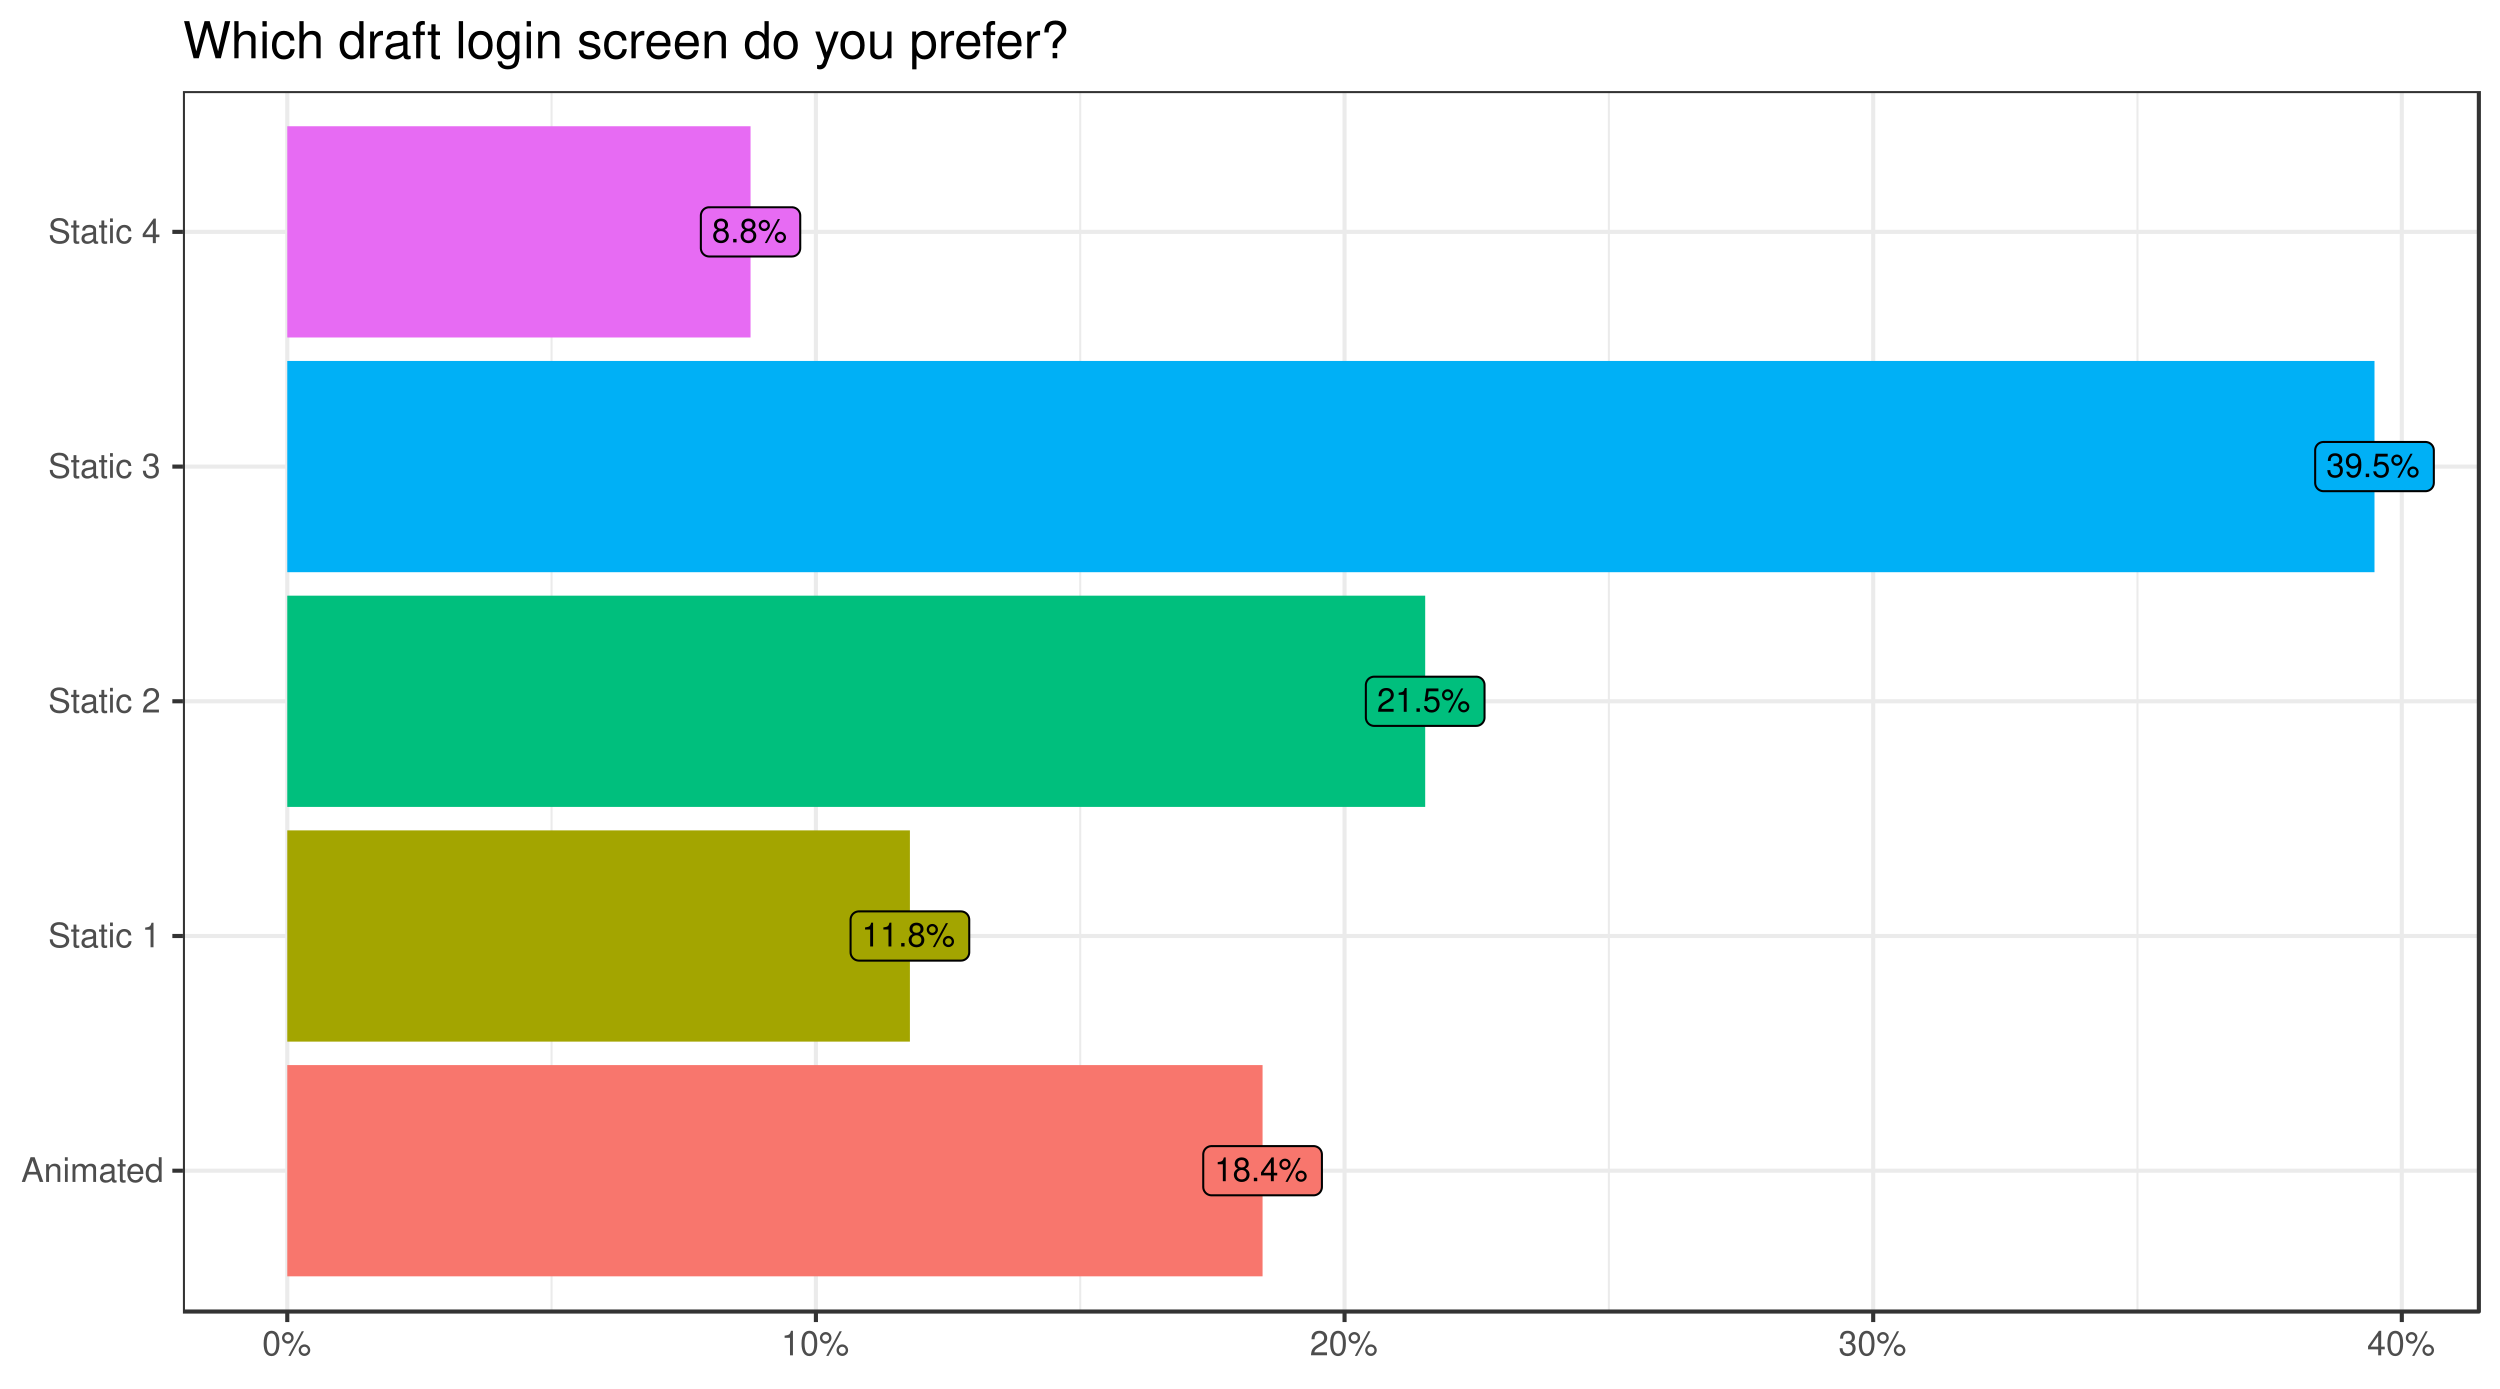 <?xml version="1.0" encoding="UTF-8"?>
<svg xmlns="http://www.w3.org/2000/svg" xmlns:xlink="http://www.w3.org/1999/xlink" width="648pt" height="360pt" viewBox="0 0 648 360" version="1.1">
<defs>
<g>
<symbol overflow="visible" id="glyph0-0">
<path style="stroke:none;" d=""/>
</symbol>
<symbol overflow="visible" id="glyph0-1">
<path style="stroke:none;" d="M 2.203 -4.391 L 2.203 0 L 2.953 0 L 2.953 -6.172 L 2.469 -6.172 C 2.203 -5.219 2.031 -5.094 0.875 -4.938 L 0.875 -4.391 Z M 2.203 -4.391 "/>
</symbol>
<symbol overflow="visible" id="glyph0-2">
<path style="stroke:none;" d="M 3.328 -3.25 C 3.969 -3.641 4.156 -3.938 4.156 -4.516 C 4.156 -5.5 3.422 -6.172 2.344 -6.172 C 1.281 -6.172 0.531 -5.5 0.531 -4.531 C 0.531 -3.938 0.719 -3.641 1.344 -3.25 C 0.656 -2.906 0.312 -2.391 0.312 -1.719 C 0.312 -0.594 1.141 0.203 2.344 0.203 C 3.547 0.203 4.375 -0.594 4.375 -1.719 C 4.375 -2.391 4.031 -2.906 3.328 -3.25 Z M 2.344 -5.5 C 2.984 -5.5 3.391 -5.125 3.391 -4.5 C 3.391 -3.922 2.984 -3.547 2.344 -3.547 C 1.703 -3.547 1.297 -3.922 1.297 -4.516 C 1.297 -5.125 1.703 -5.5 2.344 -5.5 Z M 2.344 -2.906 C 3.094 -2.906 3.609 -2.422 3.609 -1.703 C 3.609 -0.953 3.109 -0.469 2.328 -0.469 C 1.594 -0.469 1.078 -0.969 1.078 -1.688 C 1.078 -2.422 1.594 -2.906 2.344 -2.906 Z M 2.344 -2.906 "/>
</symbol>
<symbol overflow="visible" id="glyph0-3">
<path style="stroke:none;" d="M 1.625 -0.891 L 0.75 -0.891 L 0.75 0 L 1.625 0 Z M 1.625 -0.891 "/>
</symbol>
<symbol overflow="visible" id="glyph0-4">
<path style="stroke:none;" d="M 2.797 -1.5 L 2.797 0 L 3.547 0 L 3.547 -1.5 L 4.438 -1.5 L 4.438 -2.172 L 3.547 -2.172 L 3.547 -6.172 L 2.984 -6.172 L 0.234 -2.281 L 0.234 -1.5 Z M 2.797 -2.172 L 0.891 -2.172 L 2.797 -4.891 Z M 2.797 -2.172 "/>
</symbol>
<symbol overflow="visible" id="glyph0-5">
<path style="stroke:none;" d="M 1.703 -5.844 C 0.891 -5.844 0.25 -5.188 0.25 -4.391 C 0.25 -3.578 0.891 -2.922 1.703 -2.922 C 2.5 -2.922 3.156 -3.578 3.156 -4.375 C 3.156 -5.203 2.516 -5.844 1.703 -5.844 Z M 1.703 -5.25 C 2.188 -5.25 2.562 -4.859 2.562 -4.375 C 2.562 -3.906 2.172 -3.531 1.703 -3.531 C 1.234 -3.531 0.844 -3.906 0.844 -4.391 C 0.844 -4.859 1.219 -5.25 1.703 -5.25 Z M 5.203 -6.047 L 1.828 0.172 L 2.391 0.172 L 5.766 -6.047 Z M 5.875 -2.75 C 5.062 -2.75 4.422 -2.094 4.422 -1.297 C 4.422 -0.484 5.062 0.156 5.875 0.156 C 6.672 0.156 7.328 -0.484 7.328 -1.281 C 7.328 -2.094 6.688 -2.75 5.875 -2.75 Z M 5.875 -2.156 C 6.359 -2.156 6.734 -1.766 6.734 -1.281 C 6.734 -0.812 6.344 -0.438 5.875 -0.438 C 5.391 -0.438 5.016 -0.812 5.016 -1.297 C 5.016 -1.766 5.391 -2.156 5.875 -2.156 Z M 5.875 -2.156 "/>
</symbol>
<symbol overflow="visible" id="glyph0-6">
<path style="stroke:none;" d="M 4.312 -0.75 L 1.141 -0.75 C 1.219 -1.25 1.484 -1.578 2.234 -2.031 L 3.078 -2.516 C 3.922 -2.984 4.359 -3.609 4.359 -4.375 C 4.359 -4.875 4.156 -5.359 3.797 -5.688 C 3.438 -6.016 3 -6.172 2.422 -6.172 C 1.656 -6.172 1.078 -5.891 0.75 -5.359 C 0.531 -5.047 0.438 -4.656 0.422 -4.031 L 1.172 -4.031 C 1.203 -4.453 1.25 -4.703 1.359 -4.906 C 1.547 -5.281 1.938 -5.516 2.391 -5.516 C 3.078 -5.516 3.594 -5.016 3.594 -4.344 C 3.594 -3.859 3.312 -3.422 2.766 -3.125 L 1.984 -2.656 C 0.719 -1.938 0.359 -1.359 0.297 -0.016 L 4.312 -0.016 Z M 4.312 -0.75 "/>
</symbol>
<symbol overflow="visible" id="glyph0-7">
<path style="stroke:none;" d="M 4.062 -6.047 L 0.938 -6.047 L 0.484 -2.75 L 1.172 -2.75 C 1.531 -3.172 1.812 -3.312 2.297 -3.312 C 3.109 -3.312 3.609 -2.766 3.609 -1.875 C 3.609 -1 3.109 -0.469 2.281 -0.469 C 1.625 -0.469 1.234 -0.797 1.047 -1.484 L 0.297 -1.484 C 0.406 -0.984 0.484 -0.75 0.672 -0.531 C 1 -0.062 1.625 0.203 2.297 0.203 C 3.531 0.203 4.375 -0.688 4.375 -1.969 C 4.375 -3.172 3.578 -3.984 2.422 -3.984 C 2 -3.984 1.656 -3.875 1.312 -3.625 L 1.547 -5.312 L 4.062 -5.312 Z M 4.062 -6.047 "/>
</symbol>
<symbol overflow="visible" id="glyph0-8">
<path style="stroke:none;" d="M 1.891 -2.844 L 2.297 -2.844 C 3.109 -2.844 3.547 -2.453 3.547 -1.719 C 3.547 -0.938 3.078 -0.469 2.297 -0.469 C 1.469 -0.469 1.078 -0.891 1.031 -1.797 L 0.266 -1.797 C 0.312 -1.297 0.391 -0.969 0.531 -0.703 C 0.859 -0.109 1.438 0.203 2.266 0.203 C 3.516 0.203 4.312 -0.547 4.312 -1.719 C 4.312 -2.516 4.016 -2.938 3.297 -3.188 C 3.859 -3.422 4.141 -3.844 4.141 -4.469 C 4.141 -5.531 3.453 -6.172 2.297 -6.172 C 1.078 -6.172 0.422 -5.484 0.406 -4.188 L 1.156 -4.188 C 1.156 -4.562 1.188 -4.766 1.281 -4.953 C 1.453 -5.312 1.828 -5.516 2.297 -5.516 C 2.969 -5.516 3.375 -5.109 3.375 -4.438 C 3.375 -4.016 3.219 -3.75 2.891 -3.594 C 2.672 -3.516 2.406 -3.484 1.891 -3.469 Z M 1.891 -2.844 "/>
</symbol>
<symbol overflow="visible" id="glyph0-9">
<path style="stroke:none;" d="M 0.453 -1.406 C 0.594 -0.406 1.25 0.203 2.172 0.203 C 2.844 0.203 3.438 -0.125 3.797 -0.688 C 4.172 -1.281 4.344 -2.031 4.344 -3.156 C 4.344 -4.203 4.188 -4.859 3.828 -5.406 C 3.5 -5.906 2.969 -6.172 2.297 -6.172 C 1.156 -6.172 0.328 -5.312 0.328 -4.109 C 0.328 -2.984 1.094 -2.172 2.188 -2.172 C 2.75 -2.172 3.188 -2.375 3.562 -2.844 C 3.562 -1.312 3.078 -0.469 2.219 -0.469 C 1.688 -0.469 1.328 -0.812 1.203 -1.406 Z M 2.297 -5.516 C 3 -5.516 3.531 -4.922 3.531 -4.125 C 3.531 -3.375 3.016 -2.844 2.266 -2.844 C 1.547 -2.844 1.094 -3.359 1.094 -4.172 C 1.094 -4.953 1.594 -5.516 2.297 -5.516 Z M 2.297 -5.516 "/>
</symbol>
<symbol overflow="visible" id="glyph1-0">
<path style="stroke:none;" d=""/>
</symbol>
<symbol overflow="visible" id="glyph1-1">
<path style="stroke:none;" d="M 4.172 -1.922 L 4.828 0 L 5.75 0 L 3.5 -6.406 L 2.438 -6.406 L 0.156 0 L 1.016 0 L 1.703 -1.922 Z M 3.938 -2.609 L 1.906 -2.609 L 2.953 -5.531 Z M 3.938 -2.609 "/>
</symbol>
<symbol overflow="visible" id="glyph1-2">
<path style="stroke:none;" d="M 0.609 -4.609 L 0.609 0 L 1.359 0 L 1.359 -2.547 C 1.359 -3.484 1.844 -4.094 2.609 -4.094 C 3.188 -4.094 3.547 -3.75 3.547 -3.188 L 3.547 0 L 4.281 0 L 4.281 -3.484 C 4.281 -4.25 3.719 -4.734 2.828 -4.734 C 2.141 -4.734 1.703 -4.484 1.297 -3.828 L 1.297 -4.609 Z M 0.609 -4.609 "/>
</symbol>
<symbol overflow="visible" id="glyph1-3">
<path style="stroke:none;" d="M 1.312 -4.609 L 0.594 -4.609 L 0.594 0 L 1.312 0 Z M 1.312 -6.406 L 0.578 -6.406 L 0.578 -5.484 L 1.312 -5.484 Z M 1.312 -6.406 "/>
</symbol>
<symbol overflow="visible" id="glyph1-4">
<path style="stroke:none;" d="M 0.609 -4.609 L 0.609 0 L 1.359 0 L 1.359 -2.891 C 1.359 -3.562 1.844 -4.094 2.438 -4.094 C 2.984 -4.094 3.297 -3.766 3.297 -3.172 L 3.297 0 L 4.031 0 L 4.031 -2.891 C 4.031 -3.562 4.516 -4.094 5.109 -4.094 C 5.641 -4.094 5.969 -3.75 5.969 -3.172 L 5.969 0 L 6.703 0 L 6.703 -3.453 C 6.703 -4.281 6.234 -4.734 5.359 -4.734 C 4.75 -4.734 4.375 -4.562 3.953 -4.031 C 3.672 -4.531 3.312 -4.734 2.703 -4.734 C 2.094 -4.734 1.688 -4.516 1.297 -3.953 L 1.297 -4.609 Z M 0.609 -4.609 "/>
</symbol>
<symbol overflow="visible" id="glyph1-5">
<path style="stroke:none;" d="M 4.703 -0.438 C 4.625 -0.406 4.594 -0.406 4.547 -0.406 C 4.297 -0.406 4.156 -0.547 4.156 -0.781 L 4.156 -3.484 C 4.156 -4.297 3.547 -4.734 2.422 -4.734 C 1.734 -4.734 1.203 -4.547 0.891 -4.203 C 0.672 -3.969 0.594 -3.703 0.578 -3.25 L 1.312 -3.25 C 1.375 -3.812 1.703 -4.062 2.391 -4.062 C 3.062 -4.062 3.422 -3.812 3.422 -3.375 L 3.422 -3.188 C 3.406 -2.875 3.25 -2.75 2.656 -2.672 C 1.625 -2.547 1.453 -2.5 1.172 -2.391 C 0.641 -2.156 0.375 -1.766 0.375 -1.156 C 0.375 -0.328 0.953 0.203 1.875 0.203 C 2.469 0.203 2.922 0 3.453 -0.469 C 3.5 0 3.734 0.203 4.203 0.203 C 4.359 0.203 4.453 0.188 4.703 0.125 Z M 3.422 -1.453 C 3.422 -1.203 3.359 -1.062 3.125 -0.859 C 2.828 -0.578 2.469 -0.438 2.047 -0.438 C 1.469 -0.438 1.141 -0.719 1.141 -1.172 C 1.141 -1.656 1.453 -1.906 2.25 -2.016 C 3.031 -2.125 3.172 -2.156 3.422 -2.281 Z M 3.422 -1.453 "/>
</symbol>
<symbol overflow="visible" id="glyph1-6">
<path style="stroke:none;" d="M 2.234 -4.609 L 1.484 -4.609 L 1.484 -5.875 L 0.75 -5.875 L 0.75 -4.609 L 0.125 -4.609 L 0.125 -4.016 L 0.75 -4.016 L 0.75 -0.531 C 0.75 -0.047 1.062 0.203 1.641 0.203 C 1.828 0.203 1.984 0.188 2.234 0.141 L 2.234 -0.469 C 2.125 -0.453 2.031 -0.438 1.875 -0.438 C 1.562 -0.438 1.484 -0.531 1.484 -0.859 L 1.484 -4.016 L 2.234 -4.016 Z M 2.234 -4.609 "/>
</symbol>
<symbol overflow="visible" id="glyph1-7">
<path style="stroke:none;" d="M 4.516 -2.062 C 4.516 -2.766 4.453 -3.188 4.328 -3.531 C 4.031 -4.281 3.328 -4.734 2.469 -4.734 C 1.172 -4.734 0.359 -3.766 0.359 -2.25 C 0.359 -0.719 1.141 0.203 2.453 0.203 C 3.5 0.203 4.234 -0.391 4.422 -1.406 L 3.672 -1.406 C 3.469 -0.797 3.062 -0.469 2.469 -0.469 C 2 -0.469 1.609 -0.688 1.359 -1.078 C 1.188 -1.344 1.125 -1.594 1.125 -2.062 Z M 1.141 -2.656 C 1.203 -3.516 1.719 -4.062 2.453 -4.062 C 3.203 -4.062 3.719 -3.484 3.719 -2.656 Z M 1.141 -2.656 "/>
</symbol>
<symbol overflow="visible" id="glyph1-8">
<path style="stroke:none;" d="M 4.359 -6.406 L 3.625 -6.406 L 3.625 -4.031 C 3.312 -4.5 2.828 -4.734 2.203 -4.734 C 1.016 -4.734 0.234 -3.781 0.234 -2.312 C 0.234 -0.75 0.984 0.203 2.234 0.203 C 2.875 0.203 3.312 -0.031 3.703 -0.609 L 3.703 0 L 4.359 0 Z M 2.328 -4.062 C 3.125 -4.062 3.625 -3.359 3.625 -2.25 C 3.625 -1.188 3.109 -0.484 2.344 -0.484 C 1.531 -0.484 1 -1.203 1 -2.266 C 1 -3.344 1.531 -4.062 2.328 -4.062 Z M 2.328 -4.062 "/>
</symbol>
<symbol overflow="visible" id="glyph1-9">
<path style="stroke:none;" d="M 5.25 -4.531 C 5.25 -4.969 5.219 -5.094 5.078 -5.391 C 4.719 -6.125 3.969 -6.516 2.891 -6.516 C 1.484 -6.516 0.609 -5.797 0.609 -4.641 C 0.609 -3.859 1.031 -3.359 1.875 -3.141 L 3.469 -2.719 C 4.281 -2.5 4.641 -2.188 4.641 -1.688 C 4.641 -1.344 4.453 -0.984 4.188 -0.797 C 3.938 -0.609 3.531 -0.516 3.016 -0.516 C 2.312 -0.516 1.844 -0.688 1.531 -1.062 C 1.297 -1.344 1.188 -1.641 1.203 -2.047 L 0.422 -2.047 C 0.438 -1.453 0.547 -1.062 0.797 -0.719 C 1.234 -0.109 1.984 0.203 2.953 0.203 C 3.719 0.203 4.344 0.031 4.766 -0.297 C 5.188 -0.641 5.469 -1.203 5.469 -1.766 C 5.469 -2.547 4.969 -3.125 4.094 -3.375 L 2.484 -3.797 C 1.719 -4.016 1.438 -4.25 1.438 -4.75 C 1.438 -5.406 2 -5.828 2.875 -5.828 C 3.891 -5.828 4.453 -5.375 4.469 -4.531 Z M 5.25 -4.531 "/>
</symbol>
<symbol overflow="visible" id="glyph1-10">
<path style="stroke:none;" d="M 4.141 -3.062 C 4.109 -3.516 4.016 -3.797 3.828 -4.062 C 3.516 -4.484 2.969 -4.734 2.328 -4.734 C 1.078 -4.734 0.266 -3.75 0.266 -2.219 C 0.266 -0.734 1.062 0.203 2.312 0.203 C 3.406 0.203 4.109 -0.453 4.203 -1.578 L 3.453 -1.578 C 3.328 -0.844 2.953 -0.469 2.328 -0.469 C 1.516 -0.469 1.031 -1.141 1.031 -2.219 C 1.031 -3.375 1.516 -4.062 2.312 -4.062 C 2.922 -4.062 3.312 -3.703 3.406 -3.062 Z M 4.141 -3.062 "/>
</symbol>
<symbol overflow="visible" id="glyph1-11">
<path style="stroke:none;" d=""/>
</symbol>
<symbol overflow="visible" id="glyph1-12">
<path style="stroke:none;" d="M 2.281 -4.531 L 2.281 0 L 3.047 0 L 3.047 -6.359 L 2.547 -6.359 C 2.266 -5.391 2.094 -5.25 0.891 -5.094 L 0.891 -4.531 Z M 2.281 -4.531 "/>
</symbol>
<symbol overflow="visible" id="glyph1-13">
<path style="stroke:none;" d="M 4.453 -0.766 L 1.172 -0.766 C 1.25 -1.297 1.531 -1.625 2.297 -2.094 L 3.172 -2.594 C 4.047 -3.062 4.5 -3.719 4.5 -4.5 C 4.5 -5.031 4.281 -5.531 3.922 -5.875 C 3.547 -6.203 3.094 -6.359 2.5 -6.359 C 1.703 -6.359 1.125 -6.078 0.781 -5.531 C 0.547 -5.203 0.453 -4.797 0.438 -4.156 L 1.219 -4.156 C 1.234 -4.594 1.297 -4.844 1.406 -5.062 C 1.594 -5.438 2 -5.688 2.469 -5.688 C 3.172 -5.688 3.703 -5.172 3.703 -4.484 C 3.703 -3.969 3.406 -3.531 2.859 -3.219 L 2.047 -2.75 C 0.75 -2 0.375 -1.406 0.297 -0.016 L 4.453 -0.016 Z M 4.453 -0.766 "/>
</symbol>
<symbol overflow="visible" id="glyph1-14">
<path style="stroke:none;" d="M 1.938 -2.922 L 2.359 -2.922 C 3.203 -2.922 3.656 -2.531 3.656 -1.766 C 3.656 -0.969 3.172 -0.484 2.375 -0.484 C 1.516 -0.484 1.109 -0.922 1.062 -1.844 L 0.281 -1.844 C 0.312 -1.344 0.406 -1 0.547 -0.719 C 0.875 -0.109 1.484 0.203 2.344 0.203 C 3.625 0.203 4.453 -0.578 4.453 -1.781 C 4.453 -2.594 4.141 -3.031 3.391 -3.297 C 3.969 -3.531 4.266 -3.969 4.266 -4.609 C 4.266 -5.703 3.547 -6.359 2.359 -6.359 C 1.109 -6.359 0.438 -5.656 0.406 -4.312 L 1.188 -4.312 C 1.203 -4.703 1.234 -4.922 1.328 -5.109 C 1.5 -5.469 1.891 -5.688 2.375 -5.688 C 3.062 -5.688 3.469 -5.266 3.469 -4.578 C 3.469 -4.141 3.312 -3.859 2.969 -3.719 C 2.766 -3.625 2.484 -3.594 1.938 -3.578 Z M 1.938 -2.922 "/>
</symbol>
<symbol overflow="visible" id="glyph1-15">
<path style="stroke:none;" d="M 2.875 -1.547 L 2.875 0 L 3.656 0 L 3.656 -1.547 L 4.578 -1.547 L 4.578 -2.234 L 3.656 -2.234 L 3.656 -6.359 L 3.078 -6.359 L 0.25 -2.359 L 0.25 -1.547 Z M 2.875 -2.234 L 0.922 -2.234 L 2.875 -5.047 Z M 2.875 -2.234 "/>
</symbol>
<symbol overflow="visible" id="glyph1-16">
<path style="stroke:none;" d="M 2.422 -6.359 C 1.844 -6.359 1.312 -6.094 0.984 -5.672 C 0.578 -5.109 0.375 -4.25 0.375 -3.078 C 0.375 -0.938 1.078 0.203 2.422 0.203 C 3.734 0.203 4.453 -0.938 4.453 -3.031 C 4.453 -4.25 4.266 -5.078 3.859 -5.672 C 3.531 -6.109 3.016 -6.359 2.422 -6.359 Z M 2.422 -5.672 C 3.25 -5.672 3.672 -4.828 3.672 -3.094 C 3.672 -1.281 3.266 -0.438 2.406 -0.438 C 1.578 -0.438 1.172 -1.312 1.172 -3.062 C 1.172 -4.828 1.578 -5.672 2.422 -5.672 Z M 2.422 -5.672 "/>
</symbol>
<symbol overflow="visible" id="glyph1-17">
<path style="stroke:none;" d="M 1.75 -6.031 C 0.922 -6.031 0.25 -5.344 0.25 -4.516 C 0.25 -3.688 0.922 -3.016 1.766 -3.016 C 2.578 -3.016 3.25 -3.688 3.25 -4.5 C 3.25 -5.359 2.594 -6.031 1.75 -6.031 Z M 1.75 -5.406 C 2.25 -5.406 2.641 -5.016 2.641 -4.516 C 2.641 -4.031 2.25 -3.641 1.766 -3.641 C 1.266 -3.641 0.859 -4.031 0.859 -4.516 C 0.859 -5.016 1.266 -5.406 1.75 -5.406 Z M 5.359 -6.234 L 1.875 0.172 L 2.469 0.172 L 5.938 -6.234 Z M 6.047 -2.828 C 5.219 -2.828 4.562 -2.156 4.562 -1.344 C 4.562 -0.5 5.219 0.172 6.062 0.172 C 6.875 0.172 7.562 -0.5 7.562 -1.312 C 7.562 -2.156 6.891 -2.828 6.047 -2.828 Z M 6.047 -2.219 C 6.547 -2.219 6.953 -1.828 6.953 -1.312 C 6.953 -0.844 6.547 -0.453 6.062 -0.453 C 5.562 -0.453 5.156 -0.844 5.156 -1.344 C 5.156 -1.828 5.562 -2.219 6.047 -2.219 Z M 6.047 -2.219 "/>
</symbol>
<symbol overflow="visible" id="glyph2-0">
<path style="stroke:none;" d=""/>
</symbol>
<symbol overflow="visible" id="glyph2-1">
<path style="stroke:none;" d="M 9.828 0 L 12.266 -9.625 L 10.891 -9.625 L 9.125 -1.812 L 6.938 -9.625 L 5.609 -9.625 L 3.469 -1.812 L 1.656 -9.625 L 0.297 -9.625 L 2.766 0 L 4.109 0 L 6.266 -7.906 L 8.469 0 Z M 9.828 0 "/>
</symbol>
<symbol overflow="visible" id="glyph2-2">
<path style="stroke:none;" d="M 0.922 -9.625 L 0.922 0 L 2.016 0 L 2.016 -3.812 C 2.016 -5.234 2.766 -6.156 3.891 -6.156 C 4.266 -6.156 4.609 -6.047 4.875 -5.844 C 5.188 -5.609 5.328 -5.281 5.328 -4.797 L 5.328 0 L 6.422 0 L 6.422 -5.234 C 6.422 -6.391 5.578 -7.109 4.234 -7.109 C 3.266 -7.109 2.672 -6.812 2.016 -5.969 L 2.016 -9.625 Z M 0.922 -9.625 "/>
</symbol>
<symbol overflow="visible" id="glyph2-3">
<path style="stroke:none;" d="M 1.984 -6.922 L 0.891 -6.922 L 0.891 0 L 1.984 0 Z M 1.984 -9.625 L 0.875 -9.625 L 0.875 -8.234 L 1.984 -8.234 Z M 1.984 -9.625 "/>
</symbol>
<symbol overflow="visible" id="glyph2-4">
<path style="stroke:none;" d="M 6.219 -4.594 C 6.172 -5.266 6.016 -5.703 5.75 -6.094 C 5.281 -6.734 4.453 -7.109 3.484 -7.109 C 1.609 -7.109 0.406 -5.641 0.406 -3.344 C 0.406 -1.109 1.594 0.297 3.469 0.297 C 5.125 0.297 6.172 -0.688 6.297 -2.375 L 5.188 -2.375 C 5 -1.266 4.438 -0.719 3.5 -0.719 C 2.281 -0.719 1.562 -1.703 1.562 -3.344 C 1.562 -5.062 2.266 -6.094 3.469 -6.094 C 4.391 -6.094 4.984 -5.562 5.109 -4.594 Z M 6.219 -4.594 "/>
</symbol>
<symbol overflow="visible" id="glyph2-5">
<path style="stroke:none;" d=""/>
</symbol>
<symbol overflow="visible" id="glyph2-6">
<path style="stroke:none;" d="M 6.531 -9.625 L 5.438 -9.625 L 5.438 -6.047 C 4.984 -6.75 4.234 -7.109 3.312 -7.109 C 1.516 -7.109 0.344 -5.672 0.344 -3.469 C 0.344 -1.141 1.484 0.297 3.359 0.297 C 4.297 0.297 4.969 -0.047 5.562 -0.906 L 5.562 0 L 6.531 0 Z M 3.5 -6.094 C 4.688 -6.094 5.438 -5.047 5.438 -3.375 C 5.438 -1.781 4.672 -0.719 3.516 -0.719 C 2.297 -0.719 1.484 -1.797 1.484 -3.406 C 1.484 -5.016 2.297 -6.094 3.5 -6.094 Z M 3.5 -6.094 "/>
</symbol>
<symbol overflow="visible" id="glyph2-7">
<path style="stroke:none;" d="M 0.906 -6.922 L 0.906 0 L 2.016 0 L 2.016 -3.594 C 2.031 -5.25 2.719 -6 4.234 -5.953 L 4.234 -7.078 C 4.047 -7.109 3.953 -7.109 3.812 -7.109 C 3.109 -7.109 2.562 -6.688 1.922 -5.672 L 1.922 -6.922 Z M 0.906 -6.922 "/>
</symbol>
<symbol overflow="visible" id="glyph2-8">
<path style="stroke:none;" d="M 7.062 -0.641 C 6.938 -0.625 6.891 -0.625 6.828 -0.625 C 6.438 -0.625 6.234 -0.812 6.234 -1.156 L 6.234 -5.234 C 6.234 -6.453 5.328 -7.109 3.625 -7.109 C 2.609 -7.109 1.812 -6.828 1.328 -6.312 C 1.016 -5.953 0.891 -5.562 0.859 -4.875 L 1.969 -4.875 C 2.062 -5.719 2.562 -6.094 3.594 -6.094 C 4.594 -6.094 5.141 -5.734 5.141 -5.062 L 5.141 -4.781 C 5.125 -4.297 4.891 -4.125 3.984 -4.016 C 2.422 -3.812 2.188 -3.766 1.766 -3.594 C 0.969 -3.25 0.547 -2.641 0.547 -1.75 C 0.547 -0.484 1.422 0.297 2.828 0.297 C 3.703 0.297 4.391 0 5.172 -0.719 C 5.25 0 5.594 0.297 6.312 0.297 C 6.547 0.297 6.688 0.281 7.062 0.188 Z M 5.141 -2.172 C 5.141 -1.812 5.031 -1.578 4.703 -1.281 C 4.25 -0.875 3.703 -0.656 3.062 -0.656 C 2.203 -0.656 1.703 -1.062 1.703 -1.766 C 1.703 -2.5 2.172 -2.859 3.359 -3.031 C 4.547 -3.188 4.766 -3.25 5.141 -3.422 Z M 5.141 -2.172 "/>
</symbol>
<symbol overflow="visible" id="glyph2-9">
<path style="stroke:none;" d="M 3.406 -6.922 L 2.25 -6.922 L 2.25 -8 C 2.25 -8.469 2.516 -8.703 3.031 -8.703 C 3.109 -8.703 3.156 -8.703 3.406 -8.688 L 3.406 -9.594 C 3.156 -9.656 3.016 -9.672 2.781 -9.672 C 1.766 -9.672 1.156 -9.078 1.156 -8.094 L 1.156 -6.922 L 0.234 -6.922 L 0.234 -6.016 L 1.156 -6.016 L 1.156 0 L 2.25 0 L 2.25 -6.016 L 3.406 -6.016 Z M 3.406 -6.922 "/>
</symbol>
<symbol overflow="visible" id="glyph2-10">
<path style="stroke:none;" d="M 3.359 -6.922 L 2.219 -6.922 L 2.219 -8.812 L 1.125 -8.812 L 1.125 -6.922 L 0.188 -6.922 L 0.188 -6.016 L 1.125 -6.016 L 1.125 -0.797 C 1.125 -0.078 1.594 0.297 2.453 0.297 C 2.75 0.297 2.984 0.281 3.359 0.219 L 3.359 -0.719 C 3.188 -0.672 3.047 -0.656 2.828 -0.656 C 2.344 -0.656 2.219 -0.797 2.219 -1.281 L 2.219 -6.016 L 3.359 -6.016 Z M 3.359 -6.922 "/>
</symbol>
<symbol overflow="visible" id="glyph2-11">
<path style="stroke:none;" d="M 2 -9.625 L 0.891 -9.625 L 0.891 0 L 2 0 Z M 2 -9.625 "/>
</symbol>
<symbol overflow="visible" id="glyph2-12">
<path style="stroke:none;" d="M 3.594 -7.109 C 1.641 -7.109 0.469 -5.734 0.469 -3.406 C 0.469 -1.062 1.641 0.297 3.609 0.297 C 5.562 0.297 6.734 -1.078 6.734 -3.359 C 6.734 -5.75 5.594 -7.109 3.594 -7.109 Z M 3.609 -6.094 C 4.844 -6.094 5.578 -5.078 5.578 -3.359 C 5.578 -1.734 4.812 -0.719 3.609 -0.719 C 2.375 -0.719 1.625 -1.734 1.625 -3.406 C 1.625 -5.078 2.375 -6.094 3.609 -6.094 Z M 3.609 -6.094 "/>
</symbol>
<symbol overflow="visible" id="glyph2-13">
<path style="stroke:none;" d="M 5.328 -6.922 L 5.328 -5.922 C 4.781 -6.75 4.172 -7.109 3.297 -7.109 C 1.625 -7.109 0.469 -5.562 0.469 -3.344 C 0.469 -2.172 0.734 -1.328 1.328 -0.641 C 1.844 -0.031 2.516 0.297 3.219 0.297 C 4.047 0.297 4.641 -0.062 5.234 -0.938 L 5.234 -0.578 C 5.234 1.266 4.719 1.953 3.344 1.953 C 2.406 1.953 1.922 1.578 1.812 0.797 L 0.688 0.797 C 0.797 2.078 1.812 2.875 3.312 2.875 C 4.328 2.875 5.172 2.547 5.625 2 C 6.156 1.344 6.344 0.484 6.344 -1.141 L 6.344 -6.922 Z M 3.406 -6.094 C 4.562 -6.094 5.234 -5.125 5.234 -3.359 C 5.234 -1.688 4.562 -0.719 3.406 -0.719 C 2.266 -0.719 1.609 -1.703 1.609 -3.406 C 1.609 -5.094 2.266 -6.094 3.406 -6.094 Z M 3.406 -6.094 "/>
</symbol>
<symbol overflow="visible" id="glyph2-14">
<path style="stroke:none;" d="M 0.922 -6.922 L 0.922 0 L 2.031 0 L 2.031 -3.812 C 2.031 -5.234 2.766 -6.156 3.906 -6.156 C 4.781 -6.156 5.328 -5.625 5.328 -4.797 L 5.328 0 L 6.438 0 L 6.438 -5.234 C 6.438 -6.375 5.578 -7.109 4.234 -7.109 C 3.203 -7.109 2.547 -6.719 1.938 -5.75 L 1.938 -6.922 Z M 0.922 -6.922 "/>
</symbol>
<symbol overflow="visible" id="glyph2-15">
<path style="stroke:none;" d="M 5.781 -4.984 C 5.766 -6.344 4.875 -7.109 3.281 -7.109 C 1.656 -7.109 0.625 -6.281 0.625 -5 C 0.625 -3.922 1.172 -3.406 2.812 -3.016 L 3.844 -2.766 C 4.609 -2.578 4.906 -2.297 4.906 -1.812 C 4.906 -1.156 4.266 -0.719 3.297 -0.719 C 2.703 -0.719 2.203 -0.891 1.922 -1.172 C 1.75 -1.375 1.672 -1.578 1.609 -2.062 L 0.453 -2.062 C 0.5 -0.469 1.406 0.297 3.203 0.297 C 4.953 0.297 6.062 -0.547 6.062 -1.891 C 6.062 -2.922 5.484 -3.484 4.109 -3.812 L 3.047 -4.062 C 2.156 -4.281 1.766 -4.562 1.766 -5.062 C 1.766 -5.703 2.344 -6.094 3.234 -6.094 C 4.125 -6.094 4.594 -5.719 4.625 -4.984 Z M 5.781 -4.984 "/>
</symbol>
<symbol overflow="visible" id="glyph2-16">
<path style="stroke:none;" d="M 6.766 -3.094 C 6.766 -4.141 6.688 -4.781 6.5 -5.297 C 6.047 -6.438 4.984 -7.109 3.703 -7.109 C 1.766 -7.109 0.531 -5.656 0.531 -3.359 C 0.531 -1.078 1.719 0.297 3.672 0.297 C 5.25 0.297 6.344 -0.594 6.625 -2.094 L 5.516 -2.094 C 5.219 -1.188 4.594 -0.719 3.703 -0.719 C 3.016 -0.719 2.422 -1.031 2.047 -1.609 C 1.781 -2 1.688 -2.406 1.672 -3.094 Z M 1.703 -3.984 C 1.797 -5.266 2.578 -6.094 3.688 -6.094 C 4.812 -6.094 5.578 -5.234 5.578 -3.984 Z M 1.703 -3.984 "/>
</symbol>
<symbol overflow="visible" id="glyph2-17">
<path style="stroke:none;" d="M 5.125 -6.922 L 3.203 -1.531 L 1.438 -6.922 L 0.266 -6.922 L 2.594 0.031 L 2.172 1.125 C 2 1.609 1.75 1.797 1.297 1.797 C 1.109 1.797 0.953 1.766 0.719 1.719 L 0.719 2.703 C 0.938 2.828 1.156 2.875 1.453 2.875 C 1.812 2.875 2.188 2.766 2.484 2.547 C 2.828 2.297 3.031 2 3.234 1.453 L 6.312 -6.922 Z M 5.125 -6.922 "/>
</symbol>
<symbol overflow="visible" id="glyph2-18">
<path style="stroke:none;" d="M 6.359 0 L 6.359 -6.922 L 5.266 -6.922 L 5.266 -3 C 5.266 -1.578 4.531 -0.656 3.375 -0.656 C 2.516 -0.656 1.953 -1.188 1.953 -2.016 L 1.953 -6.922 L 0.859 -6.922 L 0.859 -1.578 C 0.859 -0.438 1.719 0.297 3.062 0.297 C 4.078 0.297 4.734 -0.047 5.375 -0.969 L 5.375 0 Z M 6.359 0 "/>
</symbol>
<symbol overflow="visible" id="glyph2-19">
<path style="stroke:none;" d="M 0.719 2.875 L 1.828 2.875 L 1.828 -0.719 C 2.406 -0.016 3.047 0.297 3.953 0.297 C 5.75 0.297 6.906 -1.141 6.906 -3.344 C 6.906 -5.672 5.766 -7.109 3.938 -7.109 C 3 -7.109 2.25 -6.688 1.734 -5.875 L 1.734 -6.922 L 0.719 -6.922 Z M 3.75 -6.094 C 4.969 -6.094 5.75 -5.016 5.75 -3.359 C 5.75 -1.797 4.953 -0.719 3.75 -0.719 C 2.578 -0.719 1.828 -1.781 1.828 -3.406 C 1.828 -5.031 2.578 -6.094 3.75 -6.094 Z M 3.75 -6.094 "/>
</symbol>
<symbol overflow="visible" id="glyph2-20">
<path style="stroke:none;" d="M 4.359 -2.625 L 4.359 -3.25 C 4.375 -3.844 4.562 -4.125 5.406 -4.891 C 6.391 -5.781 6.719 -6.359 6.719 -7.25 C 6.719 -8.797 5.625 -9.781 3.906 -9.781 C 2 -9.781 1.016 -8.734 1.016 -6.688 L 2.141 -6.688 C 2.141 -8.125 2.656 -8.75 3.844 -8.75 C 4.859 -8.75 5.531 -8.141 5.531 -7.25 C 5.531 -6.641 5.234 -6.125 4.547 -5.5 C 3.422 -4.516 3.172 -4.125 3.172 -3.359 L 3.172 -2.625 Z M 4.359 -1.375 L 3.172 -1.375 L 3.172 0 L 4.359 0 Z M 4.359 -1.375 "/>
</symbol>
</g>
<clipPath id="clip1">
  <path d="M 47.41 23.598 L 643 23.598 L 643 340 L 47.41 340 Z M 47.41 23.598 "/>
</clipPath>
<clipPath id="clip2">
  <path d="M 142 23.598 L 144 23.598 L 144 340.949 L 142 340.949 Z M 142 23.598 "/>
</clipPath>
<clipPath id="clip3">
  <path d="M 279 23.598 L 281 23.598 L 281 340.949 L 279 340.949 Z M 279 23.598 "/>
</clipPath>
<clipPath id="clip4">
  <path d="M 416 23.598 L 418 23.598 L 418 340.949 L 416 340.949 Z M 416 23.598 "/>
</clipPath>
<clipPath id="clip5">
  <path d="M 553 23.598 L 555 23.598 L 555 340.949 L 553 340.949 Z M 553 23.598 "/>
</clipPath>
<clipPath id="clip6">
  <path d="M 47.41 302 L 643.52 302 L 643.52 304 L 47.41 304 Z M 47.41 302 "/>
</clipPath>
<clipPath id="clip7">
  <path d="M 47.41 242 L 643.52 242 L 643.52 244 L 47.41 244 Z M 47.41 242 "/>
</clipPath>
<clipPath id="clip8">
  <path d="M 47.41 181 L 643.52 181 L 643.52 183 L 47.41 183 Z M 47.41 181 "/>
</clipPath>
<clipPath id="clip9">
  <path d="M 47.41 120 L 643.52 120 L 643.52 122 L 47.41 122 Z M 47.41 120 "/>
</clipPath>
<clipPath id="clip10">
  <path d="M 47.41 59 L 643.52 59 L 643.52 61 L 47.41 61 Z M 47.41 59 "/>
</clipPath>
<clipPath id="clip11">
  <path d="M 73 23.598 L 75 23.598 L 75 340.949 L 73 340.949 Z M 73 23.598 "/>
</clipPath>
<clipPath id="clip12">
  <path d="M 210 23.598 L 213 23.598 L 213 340.949 L 210 340.949 Z M 210 23.598 "/>
</clipPath>
<clipPath id="clip13">
  <path d="M 347 23.598 L 350 23.598 L 350 340.949 L 347 340.949 Z M 347 23.598 "/>
</clipPath>
<clipPath id="clip14">
  <path d="M 484 23.598 L 487 23.598 L 487 340.949 L 484 340.949 Z M 484 23.598 "/>
</clipPath>
<clipPath id="clip15">
  <path d="M 622 23.598 L 624 23.598 L 624 340.949 L 622 340.949 Z M 622 23.598 "/>
</clipPath>
<clipPath id="clip16">
  <path d="M 47.41 23.598 L 643.52 23.598 L 643.52 340.949 L 47.41 340.949 Z M 47.41 23.598 "/>
</clipPath>
</defs>
<g id="surface63">
<rect x="0" y="0" width="648" height="360" style="fill:rgb(100%,100%,100%);fill-opacity:1;stroke:none;"/>
<rect x="0" y="0" width="648" height="360" style="fill:rgb(100%,100%,100%);fill-opacity:1;stroke:none;"/>
<path style="fill:none;stroke-width:1.067;stroke-linecap:round;stroke-linejoin:round;stroke:rgb(100%,100%,100%);stroke-opacity:1;stroke-miterlimit:10;" d="M 0 360 L 648 360 L 648 0 L 0 0 Z M 0 360 "/>
<g clip-path="url(#clip1)" clip-rule="nonzero">
<path style=" stroke:none;fill-rule:nonzero;fill:rgb(100%,100%,100%);fill-opacity:1;" d="M 47.41 339.949 L 642.52 339.949 L 642.52 23.598 L 47.41 23.598 Z M 47.41 339.949 "/>
</g>
<g clip-path="url(#clip2)" clip-rule="nonzero">
<path style="fill:none;stroke-width:0.533;stroke-linecap:butt;stroke-linejoin:round;stroke:rgb(92.157%,92.157%,92.157%);stroke-opacity:1;stroke-miterlimit:10;" d="M 142.973 339.949 L 142.973 23.598 "/>
</g>
<g clip-path="url(#clip3)" clip-rule="nonzero">
<path style="fill:none;stroke-width:0.533;stroke-linecap:butt;stroke-linejoin:round;stroke:rgb(92.157%,92.157%,92.157%);stroke-opacity:1;stroke-miterlimit:10;" d="M 279.996 339.949 L 279.996 23.598 "/>
</g>
<g clip-path="url(#clip4)" clip-rule="nonzero">
<path style="fill:none;stroke-width:0.533;stroke-linecap:butt;stroke-linejoin:round;stroke:rgb(92.157%,92.157%,92.157%);stroke-opacity:1;stroke-miterlimit:10;" d="M 417.02 339.949 L 417.02 23.598 "/>
</g>
<g clip-path="url(#clip5)" clip-rule="nonzero">
<path style="fill:none;stroke-width:0.533;stroke-linecap:butt;stroke-linejoin:round;stroke:rgb(92.157%,92.157%,92.157%);stroke-opacity:1;stroke-miterlimit:10;" d="M 554.039 339.949 L 554.039 23.598 "/>
</g>
<g clip-path="url(#clip6)" clip-rule="nonzero">
<path style="fill:none;stroke-width:1.067;stroke-linecap:butt;stroke-linejoin:round;stroke:rgb(92.157%,92.157%,92.157%);stroke-opacity:1;stroke-miterlimit:10;" d="M 47.41 303.445 L 642.52 303.445 "/>
</g>
<g clip-path="url(#clip7)" clip-rule="nonzero">
<path style="fill:none;stroke-width:1.067;stroke-linecap:butt;stroke-linejoin:round;stroke:rgb(92.157%,92.157%,92.157%);stroke-opacity:1;stroke-miterlimit:10;" d="M 47.41 242.609 L 642.52 242.609 "/>
</g>
<g clip-path="url(#clip8)" clip-rule="nonzero">
<path style="fill:none;stroke-width:1.067;stroke-linecap:butt;stroke-linejoin:round;stroke:rgb(92.157%,92.157%,92.157%);stroke-opacity:1;stroke-miterlimit:10;" d="M 47.41 181.773 L 642.52 181.773 "/>
</g>
<g clip-path="url(#clip9)" clip-rule="nonzero">
<path style="fill:none;stroke-width:1.067;stroke-linecap:butt;stroke-linejoin:round;stroke:rgb(92.157%,92.157%,92.157%);stroke-opacity:1;stroke-miterlimit:10;" d="M 47.41 120.938 L 642.52 120.938 "/>
</g>
<g clip-path="url(#clip10)" clip-rule="nonzero">
<path style="fill:none;stroke-width:1.067;stroke-linecap:butt;stroke-linejoin:round;stroke:rgb(92.157%,92.157%,92.157%);stroke-opacity:1;stroke-miterlimit:10;" d="M 47.41 60.102 L 642.52 60.102 "/>
</g>
<g clip-path="url(#clip11)" clip-rule="nonzero">
<path style="fill:none;stroke-width:1.067;stroke-linecap:butt;stroke-linejoin:round;stroke:rgb(92.157%,92.157%,92.157%);stroke-opacity:1;stroke-miterlimit:10;" d="M 74.461 339.949 L 74.461 23.598 "/>
</g>
<g clip-path="url(#clip12)" clip-rule="nonzero">
<path style="fill:none;stroke-width:1.067;stroke-linecap:butt;stroke-linejoin:round;stroke:rgb(92.157%,92.157%,92.157%);stroke-opacity:1;stroke-miterlimit:10;" d="M 211.484 339.949 L 211.484 23.598 "/>
</g>
<g clip-path="url(#clip13)" clip-rule="nonzero">
<path style="fill:none;stroke-width:1.067;stroke-linecap:butt;stroke-linejoin:round;stroke:rgb(92.157%,92.157%,92.157%);stroke-opacity:1;stroke-miterlimit:10;" d="M 348.508 339.949 L 348.508 23.598 "/>
</g>
<g clip-path="url(#clip14)" clip-rule="nonzero">
<path style="fill:none;stroke-width:1.067;stroke-linecap:butt;stroke-linejoin:round;stroke:rgb(92.157%,92.157%,92.157%);stroke-opacity:1;stroke-miterlimit:10;" d="M 485.531 339.949 L 485.531 23.598 "/>
</g>
<g clip-path="url(#clip15)" clip-rule="nonzero">
<path style="fill:none;stroke-width:1.067;stroke-linecap:butt;stroke-linejoin:round;stroke:rgb(92.157%,92.157%,92.157%);stroke-opacity:1;stroke-miterlimit:10;" d="M 622.551 339.949 L 622.551 23.598 "/>
</g>
<path style=" stroke:none;fill-rule:nonzero;fill:rgb(97.255%,46.275%,42.745%);fill-opacity:1;" d="M 74.461 330.824 L 327.258 330.824 L 327.258 276.07 L 74.461 276.07 Z M 74.461 330.824 "/>
<path style=" stroke:none;fill-rule:nonzero;fill:rgb(63.922%,64.706%,0%);fill-opacity:1;" d="M 74.461 269.988 L 235.848 269.988 L 235.848 215.234 L 74.461 215.234 Z M 74.461 269.988 "/>
<path style=" stroke:none;fill-rule:nonzero;fill:rgb(0%,74.902%,49.02%);fill-opacity:1;" d="M 74.461 209.152 L 369.41 209.152 L 369.41 154.398 L 74.461 154.398 Z M 74.461 209.152 "/>
<path style=" stroke:none;fill-rule:nonzero;fill:rgb(0%,69.02%,96.471%);fill-opacity:1;" d="M 74.461 148.312 L 615.469 148.312 L 615.469 93.559 L 74.461 93.559 Z M 74.461 148.312 "/>
<path style=" stroke:none;fill-rule:nonzero;fill:rgb(90.588%,41.961%,95.294%);fill-opacity:1;" d="M 74.461 87.477 L 194.543 87.477 L 194.543 32.723 L 74.461 32.723 Z M 74.461 87.477 "/>
<path style="fill-rule:nonzero;fill:rgb(97.255%,46.275%,42.745%);fill-opacity:1;stroke-width:0.533;stroke-linecap:round;stroke-linejoin:round;stroke:rgb(0%,0%,0%);stroke-opacity:1;stroke-miterlimit:10;" d="M 314.039 309.828 L 340.48 309.828 L 340.395 309.824 L 340.738 309.812 L 341.082 309.742 L 341.406 309.617 L 341.707 309.445 L 341.977 309.227 L 342.207 308.965 L 342.391 308.672 L 342.527 308.352 L 342.613 308.012 L 342.641 307.668 L 342.641 299.227 L 342.613 298.879 L 342.527 298.543 L 342.391 298.223 L 342.207 297.93 L 341.977 297.668 L 341.707 297.449 L 341.406 297.277 L 341.082 297.152 L 340.738 297.082 L 340.48 297.066 L 314.039 297.066 L 314.301 297.082 L 313.953 297.07 L 313.609 297.109 L 313.273 297.207 L 312.961 297.355 L 312.672 297.555 L 312.422 297.793 L 312.215 298.074 L 312.051 298.379 L 311.941 298.711 L 311.887 299.055 L 311.879 299.227 L 311.879 307.668 L 311.887 307.492 L 311.887 307.84 L 311.941 308.184 L 312.051 308.516 L 312.215 308.82 L 312.422 309.098 L 312.672 309.34 L 312.961 309.539 L 313.273 309.688 L 313.609 309.785 L 313.953 309.824 Z M 314.039 309.828 "/>
<g style="fill:rgb(0%,0%,0%);fill-opacity:1;">
  <use xlink:href="#glyph0-1" x="314.758" y="306.167"/>
  <use xlink:href="#glyph0-2" x="319.503" y="306.167"/>
  <use xlink:href="#glyph0-3" x="324.248" y="306.167"/>
  <use xlink:href="#glyph0-4" x="326.621" y="306.167"/>
  <use xlink:href="#glyph0-5" x="331.366" y="306.167"/>
</g>
<path style="fill-rule:nonzero;fill:rgb(63.922%,64.706%,0%);fill-opacity:1;stroke-width:0.533;stroke-linecap:round;stroke-linejoin:round;stroke:rgb(0%,0%,0%);stroke-opacity:1;stroke-miterlimit:10;" d="M 222.629 248.992 L 249.07 248.992 L 248.98 248.988 L 249.328 248.977 L 249.672 248.906 L 249.996 248.781 L 250.297 248.609 L 250.566 248.387 L 250.797 248.129 L 250.98 247.836 L 251.117 247.516 L 251.199 247.176 L 251.23 246.832 L 251.23 238.391 L 251.199 238.043 L 251.117 237.707 L 250.98 237.387 L 250.797 237.094 L 250.566 236.832 L 250.297 236.613 L 249.996 236.438 L 249.672 236.316 L 249.328 236.246 L 249.07 236.23 L 222.629 236.23 L 222.891 236.246 L 222.543 236.23 L 222.195 236.273 L 221.863 236.371 L 221.551 236.52 L 221.262 236.719 L 221.012 236.957 L 220.805 237.234 L 220.641 237.543 L 220.531 237.875 L 220.477 238.215 L 220.469 238.391 L 220.469 246.832 L 220.477 246.656 L 220.477 247.004 L 220.531 247.348 L 220.641 247.676 L 220.805 247.984 L 221.012 248.262 L 221.262 248.504 L 221.551 248.699 L 221.863 248.852 L 222.195 248.945 L 222.543 248.988 Z M 222.629 248.992 "/>
<g style="fill:rgb(0%,0%,0%);fill-opacity:1;">
  <use xlink:href="#glyph0-1" x="223.348" y="245.331"/>
  <use xlink:href="#glyph0-1" x="228.093" y="245.331"/>
  <use xlink:href="#glyph0-3" x="232.838" y="245.331"/>
  <use xlink:href="#glyph0-2" x="235.211" y="245.331"/>
  <use xlink:href="#glyph0-5" x="239.956" y="245.331"/>
</g>
<path style="fill-rule:nonzero;fill:rgb(0%,74.902%,49.02%);fill-opacity:1;stroke-width:0.533;stroke-linecap:round;stroke-linejoin:round;stroke:rgb(0%,0%,0%);stroke-opacity:1;stroke-miterlimit:10;" d="M 356.191 188.152 L 382.633 188.152 L 382.547 188.152 L 382.891 188.137 L 383.234 188.07 L 383.559 187.945 L 383.859 187.773 L 384.129 187.551 L 384.359 187.293 L 384.543 186.996 L 384.68 186.68 L 384.766 186.34 L 384.793 185.992 L 384.793 177.555 L 384.766 177.207 L 384.68 176.871 L 384.543 176.551 L 384.359 176.258 L 384.129 175.996 L 383.859 175.777 L 383.559 175.602 L 383.234 175.48 L 382.891 175.41 L 382.633 175.395 L 356.191 175.395 L 356.453 175.41 L 356.105 175.395 L 355.762 175.438 L 355.426 175.535 L 355.113 175.684 L 354.824 175.879 L 354.574 176.121 L 354.367 176.398 L 354.203 176.707 L 354.094 177.035 L 354.039 177.379 L 354.031 177.555 L 354.031 185.992 L 354.039 185.82 L 354.039 186.168 L 354.094 186.512 L 354.203 186.84 L 354.367 187.148 L 354.574 187.426 L 354.824 187.668 L 355.113 187.863 L 355.426 188.012 L 355.762 188.109 L 356.105 188.152 Z M 356.191 188.152 "/>
<g style="fill:rgb(0%,0%,0%);fill-opacity:1;">
  <use xlink:href="#glyph0-6" x="356.91" y="184.495"/>
  <use xlink:href="#glyph0-1" x="361.655" y="184.495"/>
  <use xlink:href="#glyph0-3" x="366.4" y="184.495"/>
  <use xlink:href="#glyph0-7" x="368.773" y="184.495"/>
  <use xlink:href="#glyph0-5" x="373.519" y="184.495"/>
</g>
<path style="fill-rule:nonzero;fill:rgb(0%,69.02%,96.471%);fill-opacity:1;stroke-width:0.533;stroke-linecap:round;stroke-linejoin:round;stroke:rgb(0%,0%,0%);stroke-opacity:1;stroke-miterlimit:10;" d="M 602.25 127.316 L 628.691 127.316 L 628.602 127.316 L 628.949 127.301 L 629.293 127.23 L 629.617 127.109 L 629.918 126.934 L 630.188 126.715 L 630.418 126.453 L 630.602 126.16 L 630.738 125.84 L 630.82 125.504 L 630.852 125.156 L 630.852 116.719 L 630.82 116.371 L 630.738 116.035 L 630.602 115.715 L 630.418 115.418 L 630.188 115.16 L 629.918 114.941 L 629.617 114.766 L 629.293 114.645 L 628.949 114.574 L 628.691 114.559 L 602.25 114.559 L 602.512 114.574 L 602.164 114.559 L 601.816 114.602 L 601.484 114.699 L 601.172 114.848 L 600.883 115.043 L 600.633 115.285 L 600.426 115.562 L 600.262 115.871 L 600.152 116.199 L 600.098 116.543 L 600.09 116.719 L 600.09 125.156 L 600.098 124.984 L 600.098 125.332 L 600.152 125.676 L 600.262 126.004 L 600.426 126.312 L 600.633 126.59 L 600.883 126.832 L 601.172 127.027 L 601.484 127.176 L 601.816 127.273 L 602.164 127.316 Z M 602.25 127.316 "/>
<g style="fill:rgb(0%,0%,0%);fill-opacity:1;">
  <use xlink:href="#glyph0-8" x="602.969" y="123.659"/>
  <use xlink:href="#glyph0-9" x="607.714" y="123.659"/>
  <use xlink:href="#glyph0-3" x="612.459" y="123.659"/>
  <use xlink:href="#glyph0-7" x="614.832" y="123.659"/>
  <use xlink:href="#glyph0-5" x="619.577" y="123.659"/>
</g>
<path style="fill-rule:nonzero;fill:rgb(90.588%,41.961%,95.294%);fill-opacity:1;stroke-width:0.533;stroke-linecap:round;stroke-linejoin:round;stroke:rgb(0%,0%,0%);stroke-opacity:1;stroke-miterlimit:10;" d="M 183.824 66.48 L 205.262 66.48 L 205.176 66.48 L 205.523 66.465 L 205.863 66.395 L 206.188 66.273 L 206.488 66.098 L 206.758 65.879 L 206.988 65.617 L 207.176 65.324 L 207.312 65.004 L 207.395 64.668 L 207.422 64.32 L 207.422 55.879 L 207.395 55.535 L 207.312 55.195 L 207.176 54.879 L 206.988 54.582 L 206.758 54.324 L 206.488 54.102 L 206.188 53.93 L 205.863 53.805 L 205.523 53.738 L 205.262 53.723 L 183.824 53.723 L 184.082 53.738 L 183.734 53.723 L 183.391 53.766 L 183.055 53.859 L 182.742 54.012 L 182.457 54.207 L 182.207 54.449 L 181.996 54.727 L 181.836 55.035 L 181.727 55.363 L 181.668 55.707 L 181.664 55.879 L 181.664 64.32 L 181.668 64.148 L 181.668 64.496 L 181.727 64.836 L 181.836 65.168 L 181.996 65.477 L 182.207 65.754 L 182.457 65.992 L 182.742 66.191 L 183.055 66.34 L 183.391 66.438 L 183.734 66.48 Z M 183.824 66.48 "/>
<g style="fill:rgb(0%,0%,0%);fill-opacity:1;">
  <use xlink:href="#glyph0-2" x="184.543" y="62.823"/>
  <use xlink:href="#glyph0-3" x="189.288" y="62.823"/>
  <use xlink:href="#glyph0-2" x="191.661" y="62.823"/>
  <use xlink:href="#glyph0-5" x="196.406" y="62.823"/>
</g>
<g clip-path="url(#clip16)" clip-rule="nonzero">
<path style="fill:none;stroke-width:1.067;stroke-linecap:round;stroke-linejoin:round;stroke:rgb(20%,20%,20%);stroke-opacity:1;stroke-miterlimit:10;" d="M 47.41 339.949 L 642.52 339.949 L 642.52 23.598 L 47.41 23.598 Z M 47.41 339.949 "/>
</g>
<g style="fill:rgb(30.196%,30.196%,30.196%);fill-opacity:1;">
  <use xlink:href="#glyph1-1" x="5.48" y="306.36"/>
  <use xlink:href="#glyph1-2" x="11.35" y="306.36"/>
  <use xlink:href="#glyph1-3" x="16.242" y="306.36"/>
  <use xlink:href="#glyph1-4" x="18.195" y="306.36"/>
  <use xlink:href="#glyph1-5" x="25.525" y="306.36"/>
  <use xlink:href="#glyph1-6" x="30.321" y="306.36"/>
  <use xlink:href="#glyph1-7" x="32.645" y="306.36"/>
  <use xlink:href="#glyph1-8" x="37.537" y="306.36"/>
</g>
<g style="fill:rgb(30.196%,30.196%,30.196%);fill-opacity:1;">
  <use xlink:href="#glyph1-9" x="12.48" y="245.524"/>
  <use xlink:href="#glyph1-6" x="18.314" y="245.524"/>
  <use xlink:href="#glyph1-5" x="20.743" y="245.524"/>
  <use xlink:href="#glyph1-6" x="25.539" y="245.524"/>
  <use xlink:href="#glyph1-3" x="27.941" y="245.524"/>
  <use xlink:href="#glyph1-10" x="29.895" y="245.524"/>
  <use xlink:href="#glyph1-11" x="34.295" y="245.524"/>
  <use xlink:href="#glyph1-12" x="36.741" y="245.524"/>
</g>
<g style="fill:rgb(30.196%,30.196%,30.196%);fill-opacity:1;">
  <use xlink:href="#glyph1-9" x="12.48" y="184.688"/>
  <use xlink:href="#glyph1-6" x="18.314" y="184.688"/>
  <use xlink:href="#glyph1-5" x="20.743" y="184.688"/>
  <use xlink:href="#glyph1-6" x="25.539" y="184.688"/>
  <use xlink:href="#glyph1-3" x="27.941" y="184.688"/>
  <use xlink:href="#glyph1-10" x="29.895" y="184.688"/>
  <use xlink:href="#glyph1-11" x="34.295" y="184.688"/>
  <use xlink:href="#glyph1-13" x="36.741" y="184.688"/>
</g>
<g style="fill:rgb(30.196%,30.196%,30.196%);fill-opacity:1;">
  <use xlink:href="#glyph1-9" x="12.48" y="123.853"/>
  <use xlink:href="#glyph1-6" x="18.314" y="123.853"/>
  <use xlink:href="#glyph1-5" x="20.743" y="123.853"/>
  <use xlink:href="#glyph1-6" x="25.539" y="123.853"/>
  <use xlink:href="#glyph1-3" x="27.941" y="123.853"/>
  <use xlink:href="#glyph1-10" x="29.895" y="123.853"/>
  <use xlink:href="#glyph1-11" x="34.295" y="123.853"/>
  <use xlink:href="#glyph1-14" x="36.741" y="123.853"/>
</g>
<g style="fill:rgb(30.196%,30.196%,30.196%);fill-opacity:1;">
  <use xlink:href="#glyph1-9" x="12.48" y="63.017"/>
  <use xlink:href="#glyph1-6" x="18.314" y="63.017"/>
  <use xlink:href="#glyph1-5" x="20.743" y="63.017"/>
  <use xlink:href="#glyph1-6" x="25.539" y="63.017"/>
  <use xlink:href="#glyph1-3" x="27.941" y="63.017"/>
  <use xlink:href="#glyph1-10" x="29.895" y="63.017"/>
  <use xlink:href="#glyph1-11" x="34.295" y="63.017"/>
  <use xlink:href="#glyph1-15" x="36.741" y="63.017"/>
</g>
<path style="fill:none;stroke-width:1.067;stroke-linecap:butt;stroke-linejoin:round;stroke:rgb(20%,20%,20%);stroke-opacity:1;stroke-miterlimit:10;" d="M 44.672 303.445 L 47.41 303.445 "/>
<path style="fill:none;stroke-width:1.067;stroke-linecap:butt;stroke-linejoin:round;stroke:rgb(20%,20%,20%);stroke-opacity:1;stroke-miterlimit:10;" d="M 44.672 242.609 L 47.41 242.609 "/>
<path style="fill:none;stroke-width:1.067;stroke-linecap:butt;stroke-linejoin:round;stroke:rgb(20%,20%,20%);stroke-opacity:1;stroke-miterlimit:10;" d="M 44.672 181.773 L 47.41 181.773 "/>
<path style="fill:none;stroke-width:1.067;stroke-linecap:butt;stroke-linejoin:round;stroke:rgb(20%,20%,20%);stroke-opacity:1;stroke-miterlimit:10;" d="M 44.672 120.938 L 47.41 120.938 "/>
<path style="fill:none;stroke-width:1.067;stroke-linecap:butt;stroke-linejoin:round;stroke:rgb(20%,20%,20%);stroke-opacity:1;stroke-miterlimit:10;" d="M 44.672 60.102 L 47.41 60.102 "/>
<path style="fill:none;stroke-width:1.067;stroke-linecap:butt;stroke-linejoin:round;stroke:rgb(20%,20%,20%);stroke-opacity:1;stroke-miterlimit:10;" d="M 74.461 342.688 L 74.461 339.949 "/>
<path style="fill:none;stroke-width:1.067;stroke-linecap:butt;stroke-linejoin:round;stroke:rgb(20%,20%,20%);stroke-opacity:1;stroke-miterlimit:10;" d="M 211.484 342.688 L 211.484 339.949 "/>
<path style="fill:none;stroke-width:1.067;stroke-linecap:butt;stroke-linejoin:round;stroke:rgb(20%,20%,20%);stroke-opacity:1;stroke-miterlimit:10;" d="M 348.508 342.688 L 348.508 339.949 "/>
<path style="fill:none;stroke-width:1.067;stroke-linecap:butt;stroke-linejoin:round;stroke:rgb(20%,20%,20%);stroke-opacity:1;stroke-miterlimit:10;" d="M 485.531 342.688 L 485.531 339.949 "/>
<path style="fill:none;stroke-width:1.067;stroke-linecap:butt;stroke-linejoin:round;stroke:rgb(20%,20%,20%);stroke-opacity:1;stroke-miterlimit:10;" d="M 622.551 342.688 L 622.551 339.949 "/>
<g style="fill:rgb(30.196%,30.196%,30.196%);fill-opacity:1;">
  <use xlink:href="#glyph1-16" x="67.961" y="351.294"/>
  <use xlink:href="#glyph1-17" x="72.854" y="351.294"/>
</g>
<g style="fill:rgb(30.196%,30.196%,30.196%);fill-opacity:1;">
  <use xlink:href="#glyph1-12" x="202.484" y="351.294"/>
  <use xlink:href="#glyph1-16" x="207.377" y="351.294"/>
  <use xlink:href="#glyph1-17" x="212.27" y="351.294"/>
</g>
<g style="fill:rgb(30.196%,30.196%,30.196%);fill-opacity:1;">
  <use xlink:href="#glyph1-13" x="339.508" y="351.294"/>
  <use xlink:href="#glyph1-16" x="344.4" y="351.294"/>
  <use xlink:href="#glyph1-17" x="349.293" y="351.294"/>
</g>
<g style="fill:rgb(30.196%,30.196%,30.196%);fill-opacity:1;">
  <use xlink:href="#glyph1-14" x="476.531" y="351.294"/>
  <use xlink:href="#glyph1-16" x="481.424" y="351.294"/>
  <use xlink:href="#glyph1-17" x="486.316" y="351.294"/>
</g>
<g style="fill:rgb(30.196%,30.196%,30.196%);fill-opacity:1;">
  <use xlink:href="#glyph1-15" x="613.551" y="351.294"/>
  <use xlink:href="#glyph1-16" x="618.443" y="351.294"/>
  <use xlink:href="#glyph1-17" x="623.336" y="351.294"/>
</g>
<g style="fill:rgb(0%,0%,0%);fill-opacity:1;">
  <use xlink:href="#glyph2-1" x="47.41" y="15.103"/>
  <use xlink:href="#glyph2-2" x="59.817" y="15.103"/>
  <use xlink:href="#glyph2-3" x="67.156" y="15.103"/>
  <use xlink:href="#glyph2-4" x="70.087" y="15.103"/>
  <use xlink:href="#glyph2-2" x="76.687" y="15.103"/>
  <use xlink:href="#glyph2-5" x="84.025" y="15.103"/>
  <use xlink:href="#glyph2-6" x="87.694" y="15.103"/>
  <use xlink:href="#glyph2-7" x="95.033" y="15.103"/>
  <use xlink:href="#glyph2-8" x="99.376" y="15.103"/>
  <use xlink:href="#glyph2-9" x="106.715" y="15.103"/>
  <use xlink:href="#glyph2-10" x="110.688" y="15.103"/>
  <use xlink:href="#glyph2-5" x="114.356" y="15.103"/>
  <use xlink:href="#glyph2-11" x="118.025" y="15.103"/>
  <use xlink:href="#glyph2-12" x="120.956" y="15.103"/>
  <use xlink:href="#glyph2-13" x="128.295" y="15.103"/>
  <use xlink:href="#glyph2-3" x="135.634" y="15.103"/>
  <use xlink:href="#glyph2-14" x="138.564" y="15.103"/>
  <use xlink:href="#glyph2-5" x="145.903" y="15.103"/>
  <use xlink:href="#glyph2-15" x="149.572" y="15.103"/>
  <use xlink:href="#glyph2-4" x="156.172" y="15.103"/>
  <use xlink:href="#glyph2-7" x="162.771" y="15.103"/>
  <use xlink:href="#glyph2-16" x="167.035" y="15.103"/>
  <use xlink:href="#glyph2-16" x="174.374" y="15.103"/>
  <use xlink:href="#glyph2-14" x="181.713" y="15.103"/>
  <use xlink:href="#glyph2-5" x="189.052" y="15.103"/>
  <use xlink:href="#glyph2-6" x="192.721" y="15.103"/>
  <use xlink:href="#glyph2-12" x="200.06" y="15.103"/>
  <use xlink:href="#glyph2-5" x="207.398" y="15.103"/>
  <use xlink:href="#glyph2-17" x="211.067" y="15.103"/>
  <use xlink:href="#glyph2-12" x="217.377" y="15.103"/>
  <use xlink:href="#glyph2-18" x="224.716" y="15.103"/>
  <use xlink:href="#glyph2-5" x="232.055" y="15.103"/>
  <use xlink:href="#glyph2-19" x="235.724" y="15.103"/>
  <use xlink:href="#glyph2-7" x="243.062" y="15.103"/>
  <use xlink:href="#glyph2-16" x="247.326" y="15.103"/>
  <use xlink:href="#glyph2-9" x="254.533" y="15.103"/>
  <use xlink:href="#glyph2-16" x="258.018" y="15.103"/>
  <use xlink:href="#glyph2-7" x="265.356" y="15.103"/>
  <use xlink:href="#glyph2-20" x="269.673" y="15.103"/>
</g>
</g>
</svg>
